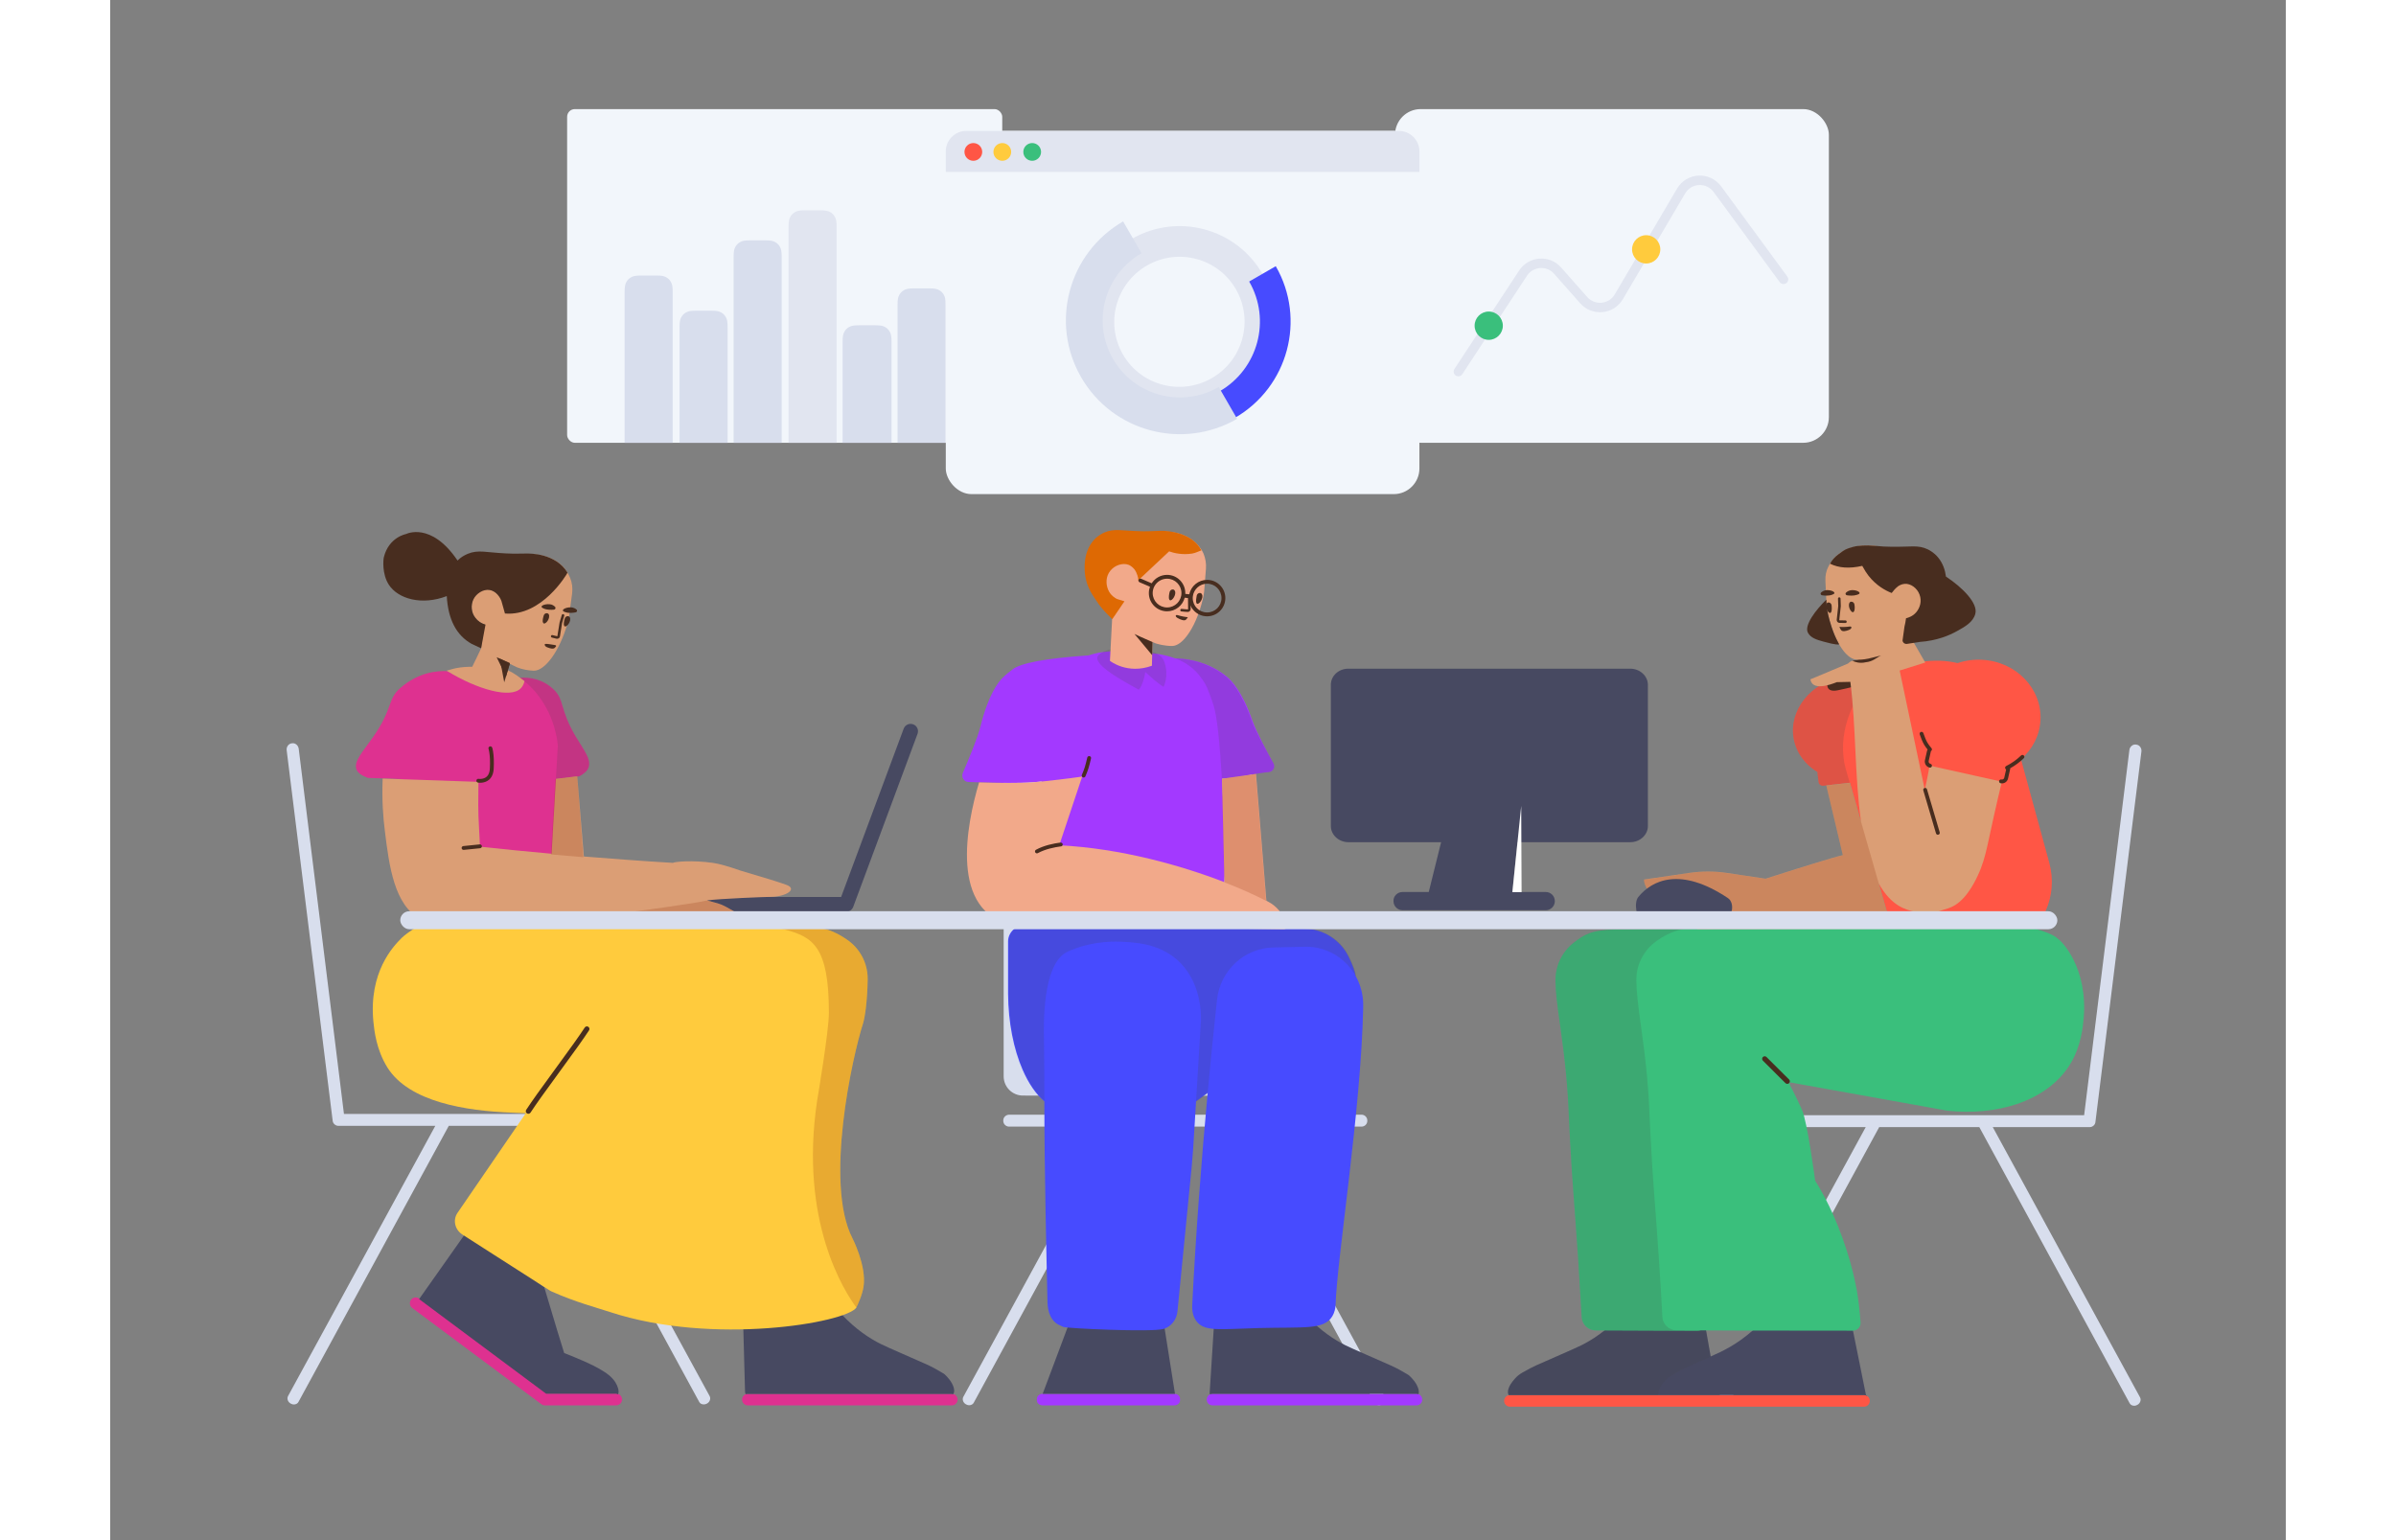 <?xml version="1.0" encoding="UTF-8"?>
<svg width="140px" height="90px" viewBox="0 0 1695 1200" version="1.1" xmlns="http://www.w3.org/2000/svg" xmlns:xlink="http://www.w3.org/1999/xlink">
    <rect x="0" y="0" width="1695" height="1200" fill="#808080" stroke="none"/>
    <!-- Generator: Sketch 56.1 (81669) - https://sketch.com -->
    <title>Data analyse</title>
    <desc>Created with Sketch.</desc>
    <g id="Data-analyse" stroke="none" stroke-width="1" fill="none" fill-rule="evenodd">
        <g id="UI-/-Charts-/-Chart-1-/-3" transform="translate(1001, 85)">
            <rect id="Rectangle" fill="#F2F6FB" fill-rule="nonzero" x="0" y="0" width="338" height="260" rx="20"></rect>
            <g id="Chart" stroke-width="1" fill-rule="evenodd" transform="translate(49.333, 55.476)">
                <path d="M3.062,151.072 L53.518,74.302 C58.307,67.013 68.804,66.262 74.562,72.795 L94.919,95.829 C104.207,106.322 121.049,104.713 128.151,92.671 L176.697,10.238 C181.556,1.98 193.162,1.412 198.884,9.124 L250.379,79.351 C251.579,80.987 253.874,81.338 255.505,80.135 C257.137,78.933 257.487,76.632 256.288,74.996 L204.78,4.752 C195.926,-7.181 177.913,-6.298 170.381,6.501 L121.837,88.931 C117.269,96.677 106.394,97.716 100.406,90.951 L80.054,67.922 C71.1,57.763 54.839,58.927 47.394,70.257 L-3.062,147.026 C-4.176,148.721 -3.708,151.001 -2.017,152.118 C-0.327,153.236 1.948,152.767 3.062,151.072 Z" id="Path" fill="#E1E5F0" fill-rule="nonzero"></path>
                <ellipse id="Oval" fill="#3ABF7C" fill-rule="nonzero" cx="23.667" cy="113.29" rx="11" ry="11.028"></ellipse>
                <ellipse id="Oval" fill="#FFCB3D" fill-rule="nonzero" cx="146.333" cy="53.805" rx="11" ry="11.028"></ellipse>
            </g>
        </g>
        <g id="UI-/-Charts-/-Chart-3-/-3" transform="translate(356, 85)">
            <g id="Chart">
                <g id="Browser" fill="#F2F6FB" fill-rule="nonzero">
                    <g id="Background">
                        <rect x="0" y="0" width="339" height="260" rx="6"></rect>
                    </g>
                </g>
                <g id="Graphic" transform="translate(44.799, 78.869)" fill-rule="nonzero">
                    <path d="M225.447,60.823 L237.252,60.823 C241.709,60.823 243.326,61.287 244.955,62.158 C246.585,63.03 247.864,64.309 248.735,65.938 C249.607,67.568 250.071,69.184 250.071,73.642 L250.071,181.131 L212.627,181.131 L212.627,73.642 C212.627,69.184 213.091,67.568 213.963,65.938 C214.834,64.309 216.113,63.03 217.743,62.158 C219.373,61.287 220.989,60.823 225.447,60.823 Z" id="Rectangle" fill="#D8DEED"></path>
                    <path d="M182.654,89.563 L195.127,89.563 C199.585,89.563 201.201,90.027 202.831,90.899 C204.461,91.77 205.74,93.049 206.611,94.679 C207.483,96.308 207.947,97.925 207.947,102.382 L207.947,181.131 L169.834,181.131 L169.834,102.382 C169.834,97.925 170.298,96.308 171.17,94.679 C172.042,93.049 173.32,91.77 174.95,90.899 C176.58,90.027 178.196,89.563 182.654,89.563 Z" id="Rectangle" fill="#D8DEED"></path>
                    <path d="M140.529,-5.17920154e-16 L152.334,5.17920154e-16 C156.792,-3.00926524e-16 158.408,0.464 160.038,1.336 C161.668,2.207 162.947,3.486 163.818,5.116 C164.69,6.745 165.154,8.362 165.154,12.819 L165.154,181.131 L127.71,181.131 L127.71,12.819 C127.71,8.362 128.174,6.745 129.046,5.116 C129.917,3.486 131.196,2.207 132.826,1.336 C134.455,0.464 136.072,3.00926524e-16 140.529,-5.17920154e-16 Z" id="Rectangle" fill="#E1E5F0"></path>
                    <path d="M97.737,23.393 L109.542,23.393 C113.999,23.393 115.616,23.857 117.245,24.729 C118.875,25.601 120.154,26.879 121.025,28.509 C121.897,30.139 122.361,31.755 122.361,36.213 L122.361,181.131 L84.917,181.131 L84.917,36.213 C84.917,31.755 85.381,30.139 86.253,28.509 C87.124,26.879 88.403,25.601 90.033,24.729 C91.663,23.857 93.279,23.393 97.737,23.393 Z" id="Rectangle" fill="#D8DEED"></path>
                    <path d="M55.612,78.201 L67.417,78.201 C71.875,78.201 73.491,78.665 75.121,79.536 C76.751,80.408 78.029,81.687 78.901,83.316 C79.773,84.946 80.237,86.562 80.237,91.02 L80.237,181.131 L42.793,181.131 L42.793,91.02 C42.793,86.562 43.257,84.946 44.129,83.316 C45,81.687 46.279,80.408 47.909,79.536 C49.538,78.665 51.155,78.201 55.612,78.201 Z" id="Rectangle" fill="#D8DEED"></path>
                    <path d="M12.819,50.797 L24.624,50.797 C29.082,50.797 30.698,51.261 32.328,52.133 C33.958,53.004 35.237,54.283 36.108,55.913 C36.98,57.542 37.444,59.159 37.444,63.616 L37.444,181.131 L0,181.131 L3.45280103e-16,63.616 C-2.00617683e-16,59.159 0.464,57.542 1.336,55.913 C2.207,54.283 3.486,53.004 5.116,52.133 C6.745,51.261 8.362,50.797 12.819,50.797 Z" id="Rectangle" fill="#D8DEED"></path>
                </g>
            </g>
        </g>
        <g id="Group" transform="translate(137, 339)">
            <g id="Interior-/-Chair-/-Chair-1" transform="translate(1115, 241)" fill="#D8DEED">
                <g id="Chair-">
                    <path d="M294.7,293.613 L294.7,293.8 C294.7,296.2 292.6,298.2 290.2,298.2 L214.698,298.2 L241.3,347 C260.3,381.8 279.2,416.5 298.1,451.3 L329.4,508.7 C330.5,510.7 329.6,513.3 327.5,514.5 L327.1,514.7 C325,515.9 322.3,515.2 321.3,513.3 L204.2,298.2 L126.2,298.2 L9.1,513.3 C8.1,515.2 5.4,515.8 3.3,514.7 L2.9,514.5 C0.8,513.3 -0.1,510.7 1,508.7 L32.3,451.3 C51.3,416.5 70.2,381.8 89.1,347 L115.702,298.2 L15.6,298.2 C13.1,298.2 11.1,296.2 11.1,293.8 L11.1,293.3 C11.1,290.9 13.2,288.9 15.6,288.9 L83.6,288.9 C127.9,288.9 172.3,288.9 216.7,288.9 L285.871,288.9 L294.3,220.7 C300.1,174.3 305.8,127.8 311.6,81.3 L321.1,4.5 C321.4,1.8 323.7,-0.2 326.2,0.1 L326.7,0.2 C329.1,0.5 330.8,3 330.5,5.5 L294.8,293.1 C294.774,293.275 294.741,293.446 294.7,293.613 Z" id="Combined-Shape" fill-rule="nonzero"></path>
                </g>
            </g>
            <g id="Active-objects-/-Devices-/-Laptop" transform="translate(390, 239) scale(-1, 1) translate(-390, -239) translate(213, 106)" fill="#474961">
                <g id="Laptop-2" transform="translate(177, 192.5) scale(-1, 1) translate(-177, -192.5) translate(74, 119)">
                    <path d="M154.452,143.509 C153.455,145.27 151.565,146.46 149.4,146.46 L5.7,146.46 C2.5,146.46 -5.68434189e-14,143.86 -5.68434189e-14,140.66 C-5.68434189e-14,137.46 2.6,134.86 5.7,134.86 L145.475,134.86 L194.2,3.76 C195.3,0.76 198.6,-0.74 201.6,0.36 C204.6,1.46 206.1,4.76 205,7.76 L154.9,142.56 C154.777,142.896 154.626,143.213 154.452,143.509 Z" id="Laptop" fill-rule="nonzero"></path>
                </g>
            </g>
            <g id="Interior-/-Chair-/-Chair-1" transform="translate(165.5, 498) scale(-1, 1) translate(-165.5, -498) translate(0, 240)" fill="#D8DEED">
                <g id="Chair-">
                    <path d="M294.7,293.613 L294.7,293.8 C294.7,296.2 292.6,298.2 290.2,298.2 L214.698,298.2 L241.3,347 C260.3,381.8 279.2,416.5 298.1,451.3 L329.4,508.7 C330.5,510.7 329.6,513.3 327.5,514.5 L327.1,514.7 C325,515.9 322.3,515.2 321.3,513.3 L204.2,298.2 L126.2,298.2 L9.1,513.3 C8.1,515.2 5.4,515.8 3.3,514.7 L2.9,514.5 C0.8,513.3 -0.1,510.7 1,508.7 L32.3,451.3 C51.3,416.5 70.2,381.8 89.1,347 L115.702,298.2 L15.6,298.2 C13.1,298.2 11.1,296.2 11.1,293.8 L11.1,293.3 C11.1,290.9 13.2,288.9 15.6,288.9 L83.6,288.9 C127.9,288.9 172.3,288.9 216.7,288.9 L285.871,288.9 L294.3,220.7 C300.1,174.3 305.8,127.8 311.6,81.3 L321.1,4.5 C321.4,1.8 323.7,-0.2 326.2,0.1 L326.7,0.2 C329.1,0.5 330.8,3 330.5,5.5 L294.8,293.1 C294.774,293.275 294.741,293.446 294.7,293.613 Z" id="Combined-Shape" fill-rule="nonzero"></path>
                </g>
            </g>
            <g id="Interior-/-Chair-/--Chair-2" transform="translate(527, 236)" fill="#D8DEED">
                <g id="Chair-" transform="translate(0, 4)">
                    <path d="M115.402,298.8 L36.3,298.8 C33.9,298.8 31.8,296.8 31.8,294.4 L31.8,293.9 C31.8,291.5 33.9,289.5 36.5,289.5 L109.8,289.5 C154.2,289.5 198.6,289.5 242.9,289.5 L310.9,289.5 C313.3,289.5 315.4,291.5 315.4,293.9 L315.4,294.4 C315.4,296.8 313.4,298.8 310.9,298.8 L214.398,298.8 L241,347.6 C259.9,382.4 278.8,417.1 297.8,451.9 L329.1,509.3 C330.2,511.3 329.3,513.9 327.2,515.1 L326.8,515.3 C324.7,516.4 322,515.8 321,513.9 L203.9,298.8 L125.9,298.8 L8.8,513.9 C7.8,515.8 5.1,516.5 3,515.3 L2.6,515.1 C0.5,513.9 -0.4,511.3 0.7,509.3 L32,451.9 C50.9,417.1 69.8,382.4 88.8,347.6 L115.402,298.8 Z M32.1,259.612 L32.1,201.469 C32.1,157.124 32.1,112.882 32.1,68.639 L32.1,15.8 C32.1,7.516 38.816,0.8 47.1,0.8 L210.3,0.8 C218.584,0.8 225.3,7.516 225.3,15.8 L225.3,259.784 C225.3,268.068 218.584,274.784 210.3,274.784 C210.295,274.784 210.289,274.784 210.284,274.784 L47.084,274.612 C38.806,274.604 32.1,267.89 32.1,259.612 Z" id="Combined-Shape" fill-rule="nonzero"></path>
                </g>
            </g>
            <g id="Characters-sitting-/-Man-sitting-/-1" transform="translate(446, 0)">
                <g id="Man-" transform="translate(80, 74)">
                    <g id="Legs" transform="translate(36.526, 307)" fill-rule="nonzero">
                        <path d="M318.174,375 L159.274,375 C156.774,375 154.774,373 154.774,370.5 C154.774,368 156.774,366 159.274,366 L318.174,366 C320.674,366 322.674,368 322.674,370.5 C322.674,373 320.674,375 318.174,375 Z M26.974,375 C24.474,375 22.474,373.269 22.474,371.192 L22.474,369.808 C22.474,367.731 24.574,366 26.974,366 L129.474,366 C131.974,366 133.974,367.731 133.974,369.808 L133.974,371.192 C133.974,373.269 131.874,375 129.474,375 L26.974,375 Z" id="Base" fill="#A339FF"></path>
                        <path d="M319.748,366.279 C319.259,366.098 318.729,366 318.174,366 L159.274,366 C158.55,366 157.868,366.168 157.264,366.467 C157.14,366.034 157.074,365.576 157.074,365.1 L160.574,309.8 C160.374,306.8 162.674,304.5 165.574,304.4 L229.274,304 C230.374,304 231.374,304.3 232.274,305 C243.674,317.2 254.574,324 262.474,328 C268.574,331.1 288.974,339.7 298.174,343.9 C302.874,346 307.374,348.5 311.774,351.2 C312.074,351.4 312.274,351.5 312.574,351.8 C314.874,353.9 318.374,357.7 319.674,362.2 C319.874,362.8 319.874,363.3 319.974,363.9 C320.074,364.4 319.974,364.9 319.974,365.4 C319.974,365.4 319.974,365.5 319.974,365.5 C319.918,365.769 319.842,366.029 319.748,366.279 Z M130.05,366.031 C129.862,366.011 129.669,366 129.474,366 L26.974,366 C26.97,366 26.966,366 26.962,366 L50.174,304.1 L121.774,313.8 L130.05,366.031 Z" id="Shoes" fill="#474961"></path>
                        <path d="M155.506,131.519 C152.048,134.029 149.033,136.212 146.459,138.07 L145.174,159.302 C144.574,170.53 143.874,180.392 143.074,189.082 C142.474,195.916 134.774,273.344 131.974,301.757 C131.374,308.201 127.074,313.669 121.174,315.426 C112.274,318.16 45.474,315.036 42.974,313.864 C39.774,312.399 38.074,311.716 36.374,310.056 C30.374,304.393 30.774,295.41 30.674,292.09 C30.074,266.997 28.274,191.523 28.274,138.7 C28.274,138.527 28.274,138.353 28.274,138.18 C21.681,132.521 15.853,124.009 11.289,113.44 C4.351,97.472 0.118,76.705 -1.13686838e-13,54.163 C-1.13686838e-13,53.885 -1.13686838e-13,40.318 -1.13686838e-13,13.462 C-1.13686838e-13,13.358 -1.13686838e-13,13.358 -1.13686838e-13,13.254 C0.118,5.844 7.173,-2.84217094e-14 15.523,-2.84217094e-14 L107.836,-2.84217094e-14 C120.654,0.417 133.354,0.835 146.172,1.252 C166.123,1.78 194.507,2.555 231.325,3.576 C245.721,3.976 258.726,12.277 265.149,25.167 C268.209,31.308 270.069,36.356 270.728,40.311 C274.687,47.304 276.876,55.475 276.674,64.176 C276.674,64.371 276.674,64.469 276.674,64.664 C275.074,144.841 256.374,259.06 255.074,297.685 C254.974,299.148 254.574,302.367 252.474,305.781 C245.974,316.218 230.774,313.877 195.274,314.755 C165.074,315.535 152.874,317.876 146.674,309.293 C143.274,304.611 143.374,299.246 143.474,296.808 C146.279,241.284 150.536,185.168 155.506,131.519 Z" fill="#474BFF"></path>
                        <path d="M155.472,131.888 C152.004,134.404 148.993,136.584 146.438,138.427 L150.274,75.04 C150.374,70.646 150.874,44.088 130.974,27.197 C116.474,14.992 98.874,14.211 87.174,13.723 C69.174,12.942 55.174,18.019 52.474,18.995 C49.074,20.265 47.374,20.948 45.674,21.827 C26.274,31.981 27.774,80.801 27.974,89.686 C28.171,100.742 28.271,117.857 28.274,137.767 C21.875,132.111 16.217,123.755 11.763,113.44 C4.825,97.472 0.592,76.705 0.474,54.163 C0.474,53.885 0.474,40.318 0.474,13.462 C0.474,13.358 0.474,13.358 0.474,13.254 C0.592,5.844 7.647,0 15.997,0 L108.31,0 C121.128,0.417 133.828,0.835 146.646,1.252 C166.597,1.78 194.981,2.555 231.799,3.576 C246.195,3.976 259.2,12.277 265.623,25.167 C268.992,31.928 270.907,37.364 271.366,41.476 C263.745,27.053 248.726,17.317 231.474,17.65 C223.074,17.845 214.774,18.04 206.374,18.235 C183.874,18.82 165.174,36.28 162.774,59.104 C160.235,82.632 157.777,106.995 155.472,131.888 Z" id="Shadow-Legs" fill="#444444" opacity="0.177"></path>
                    </g>
                    <g id="Body" transform="translate(0.872, 0.002)" fill-rule="nonzero">
                        <path d="M165.801,99.969 C173.625,100.112 185.937,101.595 198.099,108.663 C200.196,109.86 203.291,111.855 206.685,114.748 C209.58,117.242 218.066,125.522 226.153,148.865 C229.048,157.045 237.534,173.006 242.426,181.785 C244.023,184.678 242.126,188.269 238.732,188.569 C228.032,189.337 214.834,193.728 202.363,193.752 C203.39,212.413 204.114,234.671 204.389,259.497 C204.389,259.497 205.986,289.043 196.801,298.62 C195.212,300.304 165.386,298.551 133.706,299.557 C99.734,300.636 63.543,304.137 55.123,295.31 C41.505,281.035 49.29,277.168 61.787,195.85 C59.83,196.051 58.007,196.229 56.384,196.377 C43.761,197.577 17.322,196.777 4.6,196.277 C1.221,196.177 -0.966,192.378 0.425,189.178 C4.6,179.48 11.955,161.982 14.142,153.083 C20.404,127.687 28.256,118.388 30.939,115.588 C34.02,112.389 37.112,110.212 38.99,108.689 C45.283,103.586 65.128,99.904 98.526,97.643 C112.921,92.74 129.356,94.148 139.996,95.096 C147.435,95.771 156.815,96.606 165.801,99.969 Z" id="T-shirt" fill="#A339FF"></path>
                        <path d="M166.128,99.998 C173.99,100.255 185.779,101.909 197.432,108.686 C199.532,109.886 202.632,111.886 206.032,114.786 C208.932,117.286 217.432,125.586 225.532,148.986 C228.432,157.186 237.532,172.969 242.432,181.769 C244.032,184.669 242.132,188.269 238.732,188.569 C235.607,188.793 232.089,189.445 228.744,189.998 C227.418,190.217 223.76,190.642 222.13,190.986 C214.249,192.648 209.657,193.752 202.31,193.752 C202.272,193.752 202.235,193.752 202.197,193.752 C200.614,164.977 198.313,144.741 195.829,136.803 C194.129,131.403 191.664,125.204 191.664,125.204 C190.464,121.704 188.529,118.103 184.629,113.203 C179.372,106.674 172.875,102.608 166.128,99.998 Z M142.59,110.66 C140.79,121.26 137.49,124.39 137.49,124.39 C129.89,119.99 102.79,106.26 105.29,98.76 C105.49,98.26 105.89,97.26 108.49,95.66 C118.29,89.66 130.29,92.56 134.49,93.76 C134.49,93.76 153.79,91.56 157.49,102.86 C161.19,114.16 156.79,122.16 156.79,122.16 C153.59,120.227 148.857,116.394 142.59,110.66 Z" id="T-shirt-shadow" fill="#444444" opacity="0.177"></path>
                        <path d="M204.265,274.351 L202.31,193.752 L228.806,189.998 L236.903,288.829 C237.597,289.19 238.271,289.546 238.925,289.896 C244.655,292.967 249.405,298.558 253.173,306.67 C253.363,307.079 253.458,307.526 253.452,307.977 C253.428,309.634 252.065,310.958 250.409,310.934 L39.823,307.885 C-10.45,297.918 3.225,229.728 13.069,196.595 C26.884,197.027 46.401,197.374 56.728,196.398 C66.485,195.511 83.431,193.555 93.396,192.063 L75.528,245.598 C123.511,247.979 170.631,261.345 204.265,274.351 Z M148.179,87.252 L147.728,105.698 C128.599,112.753 115.028,101.898 115.028,101.898 C115.028,101.898 115.746,88.15 117.182,60.654 C116.95,60.156 116.724,59.631 116.506,59.073 C114.706,54.573 108.227,39.799 109.627,34.699 C109.884,33.622 104.54,17.594 112.365,9.51 C119.797,1.832 140.4,2.049 141.228,2.098 C144.728,2.198 148.228,2.098 152.028,1.298 C152.428,1.298 152.828,1.198 153.228,1.198 C156.628,0.898 175.728,-0.002 185.528,14.198 C186.428,15.398 187.228,16.698 187.928,18.298 C189.428,21.998 190.128,25.998 189.828,29.998 L188.428,47.798 C188.228,49.598 187.928,51.398 187.528,53.098 C184.628,65.698 179.928,75.998 174.928,82.498 C171.228,87.398 167.228,90.198 163.728,90.298 C162.728,90.398 157.328,90.298 151.028,88.398 C150.618,88.261 150.722,88.358 148.179,87.252 Z" id="Skin" fill="#F2A98A"></path>
                        <path d="M95.904,191.896 C95.573,192.656 94.69,193.004 93.93,192.673 C93.17,192.343 92.822,191.46 93.152,190.7 C95.088,186.247 95.867,183.759 97.366,177.261 C97.553,176.453 98.358,175.95 99.165,176.136 C99.972,176.323 100.476,177.128 100.29,177.935 C98.751,184.601 97.92,187.259 95.904,191.896 Z M76.587,243.505 C77.412,243.427 78.144,244.032 78.221,244.857 C78.299,245.682 77.694,246.413 76.869,246.491 C76.674,246.51 76.293,246.553 75.752,246.625 C74.842,246.747 73.826,246.907 72.731,247.111 C69.605,247.694 66.48,248.507 63.578,249.582 C61.865,250.217 60.28,250.926 58.851,251.712 C58.125,252.111 57.213,251.847 56.814,251.121 C56.414,250.395 56.679,249.483 57.405,249.084 C58.972,248.222 60.69,247.453 62.536,246.769 C65.615,245.628 68.899,244.774 72.181,244.162 C73.329,243.948 74.395,243.78 75.354,243.651 C75.692,243.606 75.992,243.569 76.253,243.54 C76.412,243.522 76.525,243.51 76.587,243.505 Z" id="Combined-Shape" fill="#482D1F"></path>
                        <path d="M236.729,288.932 C228.476,284.618 217.335,279.544 204.084,274.408 L202.128,193.752 L228.624,189.998 L236.729,288.932 Z" id="Arm-Shadow" fill="#8C2A00" opacity="0.2"></path>
                        <path d="M148.208,87.28 L147.928,97.498 L134.122,80.93 C134.318,81.027 134.52,81.126 134.728,81.227 C136.728,82.227 139.228,83.327 142.428,84.727 C145.231,85.976 147.031,86.77 148.208,87.28 Z" id="Shadow" fill="#482D1F"></path>
                        <path d="M137.117,39.721 L137.028,37.798 C137.028,37.798 136.628,34.198 134.128,30.598 C133.928,30.398 132.228,28.198 129.628,27.098 C124.928,25.298 118.728,27.398 115.328,31.698 C111.728,36.098 111.728,41.998 113.628,46.498 C115.528,50.998 119.228,53.098 120.528,53.698 L126.328,55.498 L126.353,55.487 C121.285,62.919 116.871,69.397 116.871,69.397 C116.871,69.397 108.528,61.698 104.828,55.598 C103.028,52.598 96.628,45.298 95.528,33.798 C95.228,29.998 94.028,17.098 102.628,7.598 C105.628,4.298 109.028,2.698 110.428,1.998 C118.328,-1.502 124.128,0.598 139.328,0.898 C140.528,0.898 142.528,0.998 145.128,0.898 C149.828,0.798 153.128,0.598 154.028,0.598 C161.528,0.298 177.828,2.598 185.028,13.698 C185.428,14.498 185.928,15.198 186.328,15.798 C184.228,16.498 181.928,17.798 179.128,18.298 C171.528,19.498 165.028,17.998 161.128,16.598 C153.528,23.798 145.828,30.898 138.228,38.098 C137.88,38.605 137.509,39.148 137.117,39.721 Z" id="Hair" fill="#DE6903"></path>
                        <path d="M182.654,50.926 C182.954,49.726 184.154,48.826 185.354,49.026 C186.154,49.126 186.754,49.726 187.054,51.126 C187.354,54.626 183.554,59.026 182.454,56.926 C181.754,55.526 182.354,52.626 182.654,50.926 Z M161.528,48.198 C161.828,46.998 163.028,46.098 164.228,46.298 C165.028,46.398 165.628,46.998 165.928,48.398 C166.228,51.898 162.428,56.298 161.328,54.198 C160.528,52.798 161.128,49.898 161.528,48.198 Z" id="Eyes" fill="#482D1F"></path>
                        <path d="M175.828,51.608 L175.928,61.608 C175.928,61.646 175.776,61.798 175.728,61.798 C175.181,61.798 174.622,61.762 173.749,61.678 C173.58,61.661 173.403,61.643 173.147,61.617 C172.826,61.585 172.65,61.567 172.481,61.55 C171.904,61.492 171.426,61.446 170.915,61.402 C170.364,61.354 169.88,61.761 169.832,62.311 C169.784,62.861 170.191,63.346 170.741,63.394 C171.242,63.438 171.712,63.482 172.281,63.54 C172.448,63.557 172.623,63.574 172.945,63.607 C173.203,63.633 173.383,63.651 173.557,63.668 C174.488,63.758 175.103,63.798 175.728,63.798 C176.88,63.798 177.928,62.75 177.928,61.598 L177.828,51.588 C177.822,51.036 177.37,50.592 176.818,50.598 C176.266,50.603 175.822,51.056 175.828,51.608 Z" id="Nose" fill="#482D1F"></path>
                        <path d="M168.828,69.098 C168.128,68.798 166.428,67.998 166.328,66.998 C166.328,66.798 166.228,66.498 166.428,66.398 C166.928,65.898 168.128,66.398 169.928,66.898 C173.128,67.698 175.728,67.898 175.728,67.898 C175.728,67.898 174.728,69.498 174.128,69.898 C172.928,70.998 169.828,69.598 168.828,69.098 Z" id="Mouth" fill="#482D1F"></path>
                        <path d="M173.266,52.703 C171.671,58.8 166.125,63.298 159.528,63.298 C151.686,63.298 145.328,56.94 145.328,49.098 C145.328,47.359 145.64,45.694 146.212,44.154 L138.285,40.74 C137.494,40.494 137.052,39.653 137.298,38.862 C137.544,38.071 138.385,37.629 139.176,37.875 L147.543,41.479 C150.063,37.522 154.489,34.898 159.528,34.898 C167.37,34.898 173.728,41.255 173.728,49.098 C173.728,49.311 173.723,49.523 173.714,49.733 L176.833,50.056 C178.188,43.625 183.894,38.798 190.728,38.798 C198.57,38.798 204.928,45.155 204.928,52.998 C204.928,60.84 198.57,67.198 190.728,67.198 C182.9,67.198 176.551,60.863 176.528,53.04 L173.266,52.703 Z M149.373,44.367 C148.702,45.804 148.328,47.407 148.328,49.098 C148.328,55.283 153.342,60.298 159.528,60.298 C165.714,60.298 170.728,55.283 170.728,49.098 C170.728,42.912 165.714,37.898 159.528,37.898 C155.281,37.898 151.586,40.262 149.687,43.746 C149.679,43.778 149.67,43.811 149.66,43.843 C149.599,44.042 149.499,44.218 149.373,44.367 Z M179.56,52.146 C179.539,52.427 179.528,52.711 179.528,52.998 C179.528,59.183 184.542,64.198 190.728,64.198 C196.914,64.198 201.928,59.183 201.928,52.998 C201.928,46.812 196.914,41.798 190.728,41.798 C185.033,41.798 180.331,46.048 179.621,51.549 C179.631,51.648 179.631,51.749 179.62,51.852 C179.609,51.954 179.589,52.052 179.56,52.146 Z" id="Glasses" fill="#482D1F"></path>
                    </g>
                </g>
            </g>
            <g id="Characters-sitting-/-Woman-sitting/-3" transform="translate(28, 0)">
                <g id="Woman" transform="translate(26, 75)">
                    <g id="Legs" transform="translate(12.651, 296.213)" fill-rule="nonzero">
                        <path d="M132.34,383.889 C132.241,383.826 132.144,383.759 132.049,383.687 L31.649,308.887 C29.649,307.387 29.249,304.487 30.749,302.487 C32.249,300.487 35.149,300.087 37.149,301.587 L136.475,375.587 L190.549,375.587 C193.049,375.587 195.149,377.687 195.149,380.187 C195.149,382.687 193.049,384.787 190.549,384.787 L135.049,384.787 C134.032,384.787 133.098,384.456 132.34,383.889 Z M452.049,384.787 L293.149,384.787 C290.649,384.787 288.649,382.787 288.649,380.287 C288.649,377.787 290.649,375.787 293.149,375.787 L452.049,375.787 C454.549,375.787 456.549,377.787 456.549,380.287 C456.549,382.787 454.549,384.787 452.049,384.787 Z" id="Base" fill="#DE3190"></path>
                        <path d="M453.06,376.148 C452.59,375.984 452.085,375.895 451.557,375.895 L292.657,375.895 C292.237,375.895 291.832,375.951 291.447,376.057 C291.128,375.403 290.949,374.669 290.949,373.887 L289.449,318.587 C289.249,315.587 291.549,313.287 294.449,313.187 L363.149,312.787 C364.249,312.787 365.249,313.087 366.149,313.787 C377.549,325.987 388.449,332.787 396.349,336.787 C402.449,339.887 422.849,348.487 432.049,352.687 C436.749,354.787 441.249,357.287 445.649,359.987 C445.949,360.187 446.149,360.287 446.449,360.587 C448.749,362.687 452.249,366.487 453.549,370.987 C453.749,371.587 453.749,372.087 453.849,372.687 C453.949,373.187 453.849,373.687 453.849,374.187 C453.849,374.187 453.849,374.287 453.849,374.287 C453.706,374.972 453.433,375.601 453.06,376.148 Z M192.08,376.178 C191.466,375.87 190.778,375.695 190.057,375.695 L135.983,375.695 L37.033,301.976 L74.349,249.087 L134.549,292.787 C137.849,303.987 141.249,315.187 144.649,326.487 C146.449,332.387 148.249,338.187 150.049,343.987 C155.649,346.187 160.449,348.187 163.849,349.687 C170.349,352.487 175.849,355.087 181.849,358.987 C181.849,358.987 187.049,362.187 189.949,366.787 C190.849,368.287 191.649,369.987 192.149,371.787 C192.349,372.587 192.349,373.387 192.449,374.087 C192.418,374.744 192.269,375.479 192.08,376.178 Z" id="Shoes" fill="#474961"></path>
                        <path d="M318.697,13.179 L346.008,12.821 C354.208,12.321 364.508,17.421 372.208,23.221 C373.808,24.421 375.208,25.721 376.508,27.121 C377.708,28.421 378.908,29.821 379.908,31.321 C384.308,37.621 386.608,45.121 386.508,52.821 C386.308,69.521 384.308,82.521 383.008,86.821 C374.508,113.121 352.708,211.821 374.608,254.521 C374.608,254.521 385.708,276.021 383.308,292.121 C382.384,298.591 378.829,306.161 377.716,308.414 C377.742,308.448 377.767,308.482 377.793,308.515 C369.435,320.572 265.615,338.287 185.849,312.087 C174.954,308.509 159.049,304.387 140.849,296.287 C140.049,295.987 139.249,295.587 138.549,295.087 C126.249,287.187 113.949,279.387 101.649,271.487 L70.749,251.687 C64.849,247.887 63.149,240.287 66.949,234.787 L92.049,198.187 L107.049,176.287 C111.249,170.087 115.649,163.687 120.149,157.187 C122.29,157.256 118.424,157.089 108.549,156.687 C74.124,155.287 29.249,148.687 12.249,121.387 C3.649,107.487 2.149,92.887 1.449,86.187 C-2.451,47.087 17.057,26.946 23.449,20.587 C27.711,16.348 38.44,9.546 55.638,0.182 L167.602,6.787 L275.649,10.787 C275.832,10.696 298.266,9.045 318.697,13.179 Z" id="Skirt" fill="#FFCB3D"></path>
                        <path d="M318.349,13.184 L346.008,12.821 C354.208,12.321 364.508,17.421 372.208,23.221 C373.808,24.421 375.208,25.721 376.508,27.121 C377.708,28.421 378.908,29.821 379.908,31.321 C384.308,37.621 386.608,45.121 386.508,52.821 C386.308,69.521 384.308,82.521 383.008,86.821 C374.508,113.121 352.708,211.821 374.608,254.521 C374.608,254.521 385.708,276.021 383.308,292.121 C382.37,298.692 378.717,306.397 377.666,308.515 C368.653,296.463 332.986,241.447 347.119,147.393 C347.519,144.993 356.291,93.148 356.291,78.848 C356.291,27.204 343.783,19.855 322.09,14.093 C320.857,13.766 319.609,13.463 318.349,13.184 Z" id="Shadow-Skirt" fill="#8C2A00" opacity="0.2"></path>
                        <path d="M166.081,90.384 C161.147,97.847 155.951,105.098 143.334,122.357 C130.676,139.673 125.463,146.947 120.481,154.484 C119.871,155.406 120.125,156.646 121.046,157.256 C121.967,157.865 123.208,157.612 123.817,156.69 C128.751,149.227 133.947,141.976 146.564,124.718 C159.222,107.401 164.435,100.127 169.417,92.59 C170.027,91.669 169.773,90.428 168.852,89.819 C167.931,89.21 166.69,89.463 166.081,90.384 Z" id="Shadow" fill="#482D1F"></path>
                    </g>
                    <g id="Body" fill-rule="nonzero">
                        <path d="M128.158,114.097 C135.959,113.568 145.974,115.013 154.6,123.315 C163,131.315 159,138.315 171.6,159.715 C177.9,170.315 183.9,177.315 181.7,183.915 C180.9,186.382 178.533,188.682 174.6,190.815 C165.867,191.949 160.5,192.615 158.5,192.815 C157.961,192.864 157.345,192.925 156.711,192.99 L155.1,221.2 L155,222.2 L152.2,271.9 L151.6,281.6 C151.6,282.4 151.5,283.1 151.4,283.9 C151.3,284.8 151.2,285.6 151.1,286.5 C150.8,288.8 150.3,291 149.7,293.2 C149.4,294.1 149.2,295 148.8,295.9 L46.6,295.1 L35.653,192.99 C27.55,192.712 18.932,192.415 9.8,192.1 C4.933,190.3 2,188.2 1,185.8 C-1.7,179.3 5.9,171.7 13.8,160.3 C29.7,137.5 24.8,130.8 35.2,121.9 C48.983,110.099 63.041,108.339 72.565,108.983 C72.776,108.921 72.988,108.86 73.2,108.8 C78.2,107.4 83.6,106.8 89.1,107.1 L111.1,108.5 C117.166,108.824 122.905,110.848 128.158,114.097 Z" id="T-shirt" fill="#DE3190"></path>
                        <path d="M127.795,114.123 C135.647,113.525 145.839,114.884 154.6,123.315 C163,131.315 159,138.315 171.6,159.715 C177.9,170.315 183.9,177.315 181.7,183.915 C180.9,186.382 178.533,188.682 174.6,190.815 C165.867,191.949 160.5,192.615 158.5,192.815 C157.835,192.876 157.052,192.955 156.262,193.035 L157.756,166.875 C156.056,147.975 145.956,127.675 131.356,116.575 C130.196,115.696 129.009,114.877 127.795,114.123 Z" id="Shadow-T-shirt" fill="#444444" opacity="0.177"></path>
                        <path d="M152.921,251.193 L154.556,222.175 L154.656,221.175 L156.272,192.867 L172.874,190.833 L178.04,253.344 C189.059,254.245 200.147,255.097 211.3,255.9 C223.4,256.8 235.5,257.6 247.4,258.3 C249.043,257.342 262.747,256.08 278.537,258.3 C283.39,258.982 290.511,260.975 299.9,264.278 C317.7,269.489 329.645,273.19 335.732,275.379 C344.864,278.663 335.732,284.8 323,284.8 C320.44,284.8 283.947,286.143 273.342,287.634 C273.522,287.609 273.71,287.584 273.904,287.559 L280.154,289.257 C283.372,290.045 286.445,291.239 289.455,292.935 C292.14,294.442 294.824,295.949 297.509,297.457 C298.243,297.931 298.909,298.708 299.262,299.697 C300.403,302.659 300.062,308.011 297.509,308 L142.467,303.236 C145.068,303.043 147.665,302.842 150.262,302.633 C126.435,304.386 102.558,305.47 75.5,305.3 C59.7,305.2 55.7,304.7 50.9,302.2 C30.3,291.5 26.3,260.5 23,233.4 C21.64,222.896 20.622,209.081 21.285,192.644 C53.077,193.739 77.957,194.584 95.925,195.179 C95.919,195.989 95.911,196.763 95.9,197.5 C95.8,207.9 95.5,217.5 96.4,231.7 C96.8,237.6 96.9,242.5 97.1,245.7 C115.491,247.678 134.102,249.508 152.921,251.193 Z M120.006,103.038 L118.645,108.312 C123.325,110.07 127.385,113.353 131.8,116.7 C131.2,119.3 130.1,121.1 128.8,122.4 C120.9,130.3 95.633,123.6 71.133,108.6 C73.151,108.035 78.595,105.816 88.3,105.55 C89.082,105.529 89.998,105.528 91.048,105.548 C93.384,100.717 95.628,96.35 98.079,90.947 C98.041,90.926 98.015,90.91 98,90.9 L100.5,72.7 C100.4,71.6 100.7,72.5 99.7,72.1 C97.2,71.2 95,69.5 93.3,67.3 C90.4,63.3 89.8,57.7 91.8,52.7 C94.1,48 99.6,44.6 104.4,45.4 C106.2,45.7 107.8,46.5 109.3,47.7 L109.4,47.8 C109.9,48.3 110.6,48.5 111.2,48.6 C112.9,48.7 114.4,47.6 114.6,45.9 L117.4,19.9 C117.5,18.2 116.499,17.467 118.199,17.567 C120.666,17.767 124.744,17.767 130.434,17.567 C130.934,17.567 134.792,17.567 135.192,17.567 C137.581,17.967 155.9,17 165.2,32 C166,33.5 166.8,34.9 167.4,36.4 C168.9,40.1 169.4,44.2 168.9,48.3 L166.5,66.4 C166.2,68.2 165.8,70 165.3,71.8 C158.9,93.9 147.6,108.7 139,108.6 C134.6,108.4 130.2,107.6 126.1,106 C125.562,105.731 125.908,105.944 120.006,103.038 Z" id="Skin" fill="#DB9E75"></path>
                        <path d="M152.434,251.72 L154.089,222.342 L154.189,221.342 L155.808,192.987 L172.874,190.833 L177.658,253.88 C169.209,253.189 160.801,252.469 152.434,251.72 Z M273.871,287.672 L279.545,289.203 C282.763,289.991 285.943,291.032 288.954,292.728 C291.638,294.235 294.824,295.949 297.509,297.457 C298.243,297.931 298.909,298.708 299.262,299.697 C300.403,302.659 300.062,308.011 297.509,308 L142.082,303.396 C162.941,301.851 183.506,299.749 205.856,297.623 C212.756,297.023 269.522,289.123 272.722,287.823 C273.075,287.772 273.459,287.721 273.871,287.672 Z" id="Combined-Shape" fill="#8C2A00" opacity="0.2"></path>
                        <path d="M84.452,248.192 C83.627,248.276 82.891,247.676 82.808,246.852 C82.724,246.027 83.324,245.291 84.148,245.208 L96.948,243.908 C97.773,243.824 98.509,244.424 98.592,245.248 C98.676,246.073 98.076,246.809 97.252,246.892 L84.452,248.192 Z M95.546,195.778 C94.73,195.638 94.181,194.863 94.322,194.046 C94.462,193.23 95.237,192.681 96.054,192.822 C96.087,192.827 96.179,192.84 96.322,192.854 C97.615,192.979 99.113,192.849 100.493,192.281 C103.005,191.247 104.578,188.974 104.802,184.819 C105.092,179.461 104.872,175.2 104.334,171.962 C104.207,171.196 104.072,170.556 103.939,170.038 C103.864,169.745 103.81,169.567 103.786,169.501 C103.509,168.72 103.918,167.863 104.699,167.586 C105.48,167.309 106.337,167.718 106.614,168.499 C106.797,169.016 107.049,169.997 107.294,171.47 C107.868,174.928 108.099,179.409 107.798,184.981 C107.512,190.277 105.23,193.575 101.635,195.055 C99.734,195.838 97.771,196.008 96.033,195.84 C95.814,195.819 95.649,195.796 95.546,195.778 Z" id="Shadow" fill="#482D1F"></path>
                        <polygon id="Shadow" fill="#482D1F" points="120.4 102.6 110.1 98.1 117.4 113"></polygon>
                        <path d="M116.56,64.021 L113.8,54.2 C112.9,51.8 111.4,49.7 109.5,48 C108,46.8 106.4,46 104.6,45.7 C99.8,44.9 94.3,48.3 92,53 C89.8,57.7 90.3,63.3 93.5,67.3 C95.463,69.95 98.198,71.83 101.419,72.655 C100.027,80.404 98,91.1 98,91.1 C98,91.1 95.543,89.959 90.628,87.678 C78.727,81.025 72.261,68.613 71.229,50.442 C51.858,57.906 33.345,52.696 26.1,41.6 C20.6,33.1 21.81,21.774 22.2,20.2 C26.1,4.464 39.5,2.1 39.5,2.1 C39.5,2.1 58.8,-7.8 79.4,22.4 C79.478,22.515 79.556,22.63 79.634,22.747 C81.877,20.429 84.648,18.738 87.6,17.5 C95.9,14.1 101.8,16.5 117.6,17.2 C120.8,17.4 125.6,17.5 131.6,17.3 C132.1,17.3 132.5,17.3 132.9,17.3 C136.5,17.2 155.966,17.099 165.266,32.099 C165.166,32.399 165.025,32.678 164.8,33.1 C164.8,33.1 145.49,66.446 116.56,64.021 Z M154.8,61 C152.8,61.2 149.5,61.3 146.9,60.2 C142.4,58.5 147.2,56.4 151.4,56.8 C153.4,56.9 154.8,58 155.7,58.9 C156.3,59.7 155.8,60.9 154.8,61 Z M171.7,63.1 C169.6,63.5 166.5,63.9 163.7,63 C159,61.7 163.5,59.1 167.8,59.2 C170,59.3 171.4,60.1 172.4,61 C173.1,61.7 172.7,62.9 171.7,63.1 Z" id="Hair" fill="#482D1F"></path>
                        <path d="M162.7,73.5 C162,72.2 162.7,69.5 163.2,67.8 C163.5,66.6 164.8,65.9 165.9,66.1 C166.6,66.3 167.4,66.8 167.4,68.2 C167.6,71.6 163.6,75.7 162.7,73.5 Z M146.3,71.2 C145.5,69.9 146.3,67.2 146.8,65.5 C147.1,64.3 148.4,63.6 149.5,63.8 C150.2,64 151,64.5 151,65.9 C151.2,69.3 147.3,73.4 146.3,71.2 Z" id="Eyes" fill="#482D1F"></path>
                        <path d="M162.758,65.786 C162.916,65.257 162.615,64.7 162.086,64.542 C161.557,64.384 161,64.685 160.842,65.214 L159.142,70.914 L159.113,71.042 L157.413,81.642 C157.406,81.68 157.32,81.736 157.141,81.71 C156.103,81.462 154.897,81.163 153.613,80.832 C153.078,80.694 152.533,81.015 152.395,81.55 C152.257,82.085 152.578,82.63 153.113,82.768 C154.411,83.103 155.63,83.405 156.771,83.673 C158.067,83.863 159.192,83.132 159.386,81.964 L161.077,71.423 L162.758,65.786 Z" id="Nose" fill="#482D1F"></path>
                        <polygon id="Shadow" fill="#482D1F" points="120.4 103.1 112.6 99.2 116 117.6"></polygon>
                        <path d="M150.2,90.6 C149.5,90.4 147.8,89.8 147.6,88.6 C147.6,88.4 147.5,88.1 147.6,87.9 C147.9,87.4 151.1,87.9 151.1,87.9 C155.1,88.6 156.2,88.5 156.4,89.1 C156.5,89.4 156.4,89.8 155.5,90.6 C154.4,92.1 151.2,91 150.2,90.6 Z" id="Mouth" fill="#482D1F"></path>
                    </g>
                </g>
            </g>
            <path d="" id="Path-2" stroke="#979797"></path>
            <g id="Characters-sitting-/-Woman-sitting/-2" transform="translate(913, 1)">
                <g id="Woman" transform="translate(36, 84.949)">
                    <g id="Legs" transform="translate(0, 297.551)" fill-rule="nonzero">
                        <path d="M142.45,364.5 L280.4,364.5 C282.9,364.5 284.9,366.5 284.9,369 C284.9,371.5 282.9,373.5 280.4,373.5 L121.5,373.5 L4.5,373.5 C2,373.5 0,371.5 0,369 C0,366.5 2,364.5 4.5,364.5 L142.45,364.5 Z" id="Base" fill="#FF5645"></path>
                        <path d="M5.5,364.5 L4.5,364.5 C4.211,364.5 3.928,364.527 3.654,364.578 C3.372,364.1 3.163,363.57 3.044,363 C3.044,363 3.044,362.9 3.044,362.9 C3.044,362.4 2.944,361.9 3.044,361.4 C3.144,360.8 3.144,360.3 3.344,359.7 C4.015,357.38 5.741,354.662 8.524,351.545 C10.103,349.776 11.959,348.273 14.018,347.096 C18.61,344.472 22.219,342.573 24.844,341.4 C34.044,337.2 54.444,328.6 60.544,325.5 C68.444,321.5 79.344,314.7 90.744,302.5 C91.644,301.8 92.644,301.5 93.744,301.5 L151.1,301.9 C154,301.9 156.3,304.3 156.1,307.3 L160.922,334.385 C165.997,332.19 170.565,330.075 176.2,326.8 C180.9,324.1 187.5,319.7 194.9,313.1 C199,309.5 203.2,305.9 207.3,302.3 L269.2,301.5 L281.935,364.596 C282.154,364.641 282.366,364.702 282.572,364.778 L282.634,365.086 C281.997,364.724 281.262,364.513 280.476,364.501 C280.451,364.5 280.425,364.5 280.4,364.5 L142.45,364.5 L119.511,364.5 L5.5,364.5 Z" id="Shoes" fill="#474961"></path>
                        <path d="M142.75,364.5 L142.45,364.5 L4.5,364.5 C4.211,364.5 3.928,364.527 3.654,364.578 C3.372,364.1 3.163,363.57 3.044,363 C3.044,363 3.044,362.9 3.044,362.9 C3.044,362.4 2.944,361.9 3.044,361.4 C3.144,360.8 3.144,360.3 3.344,359.7 C4.015,357.38 5.741,354.662 8.524,351.545 C10.103,349.776 11.959,348.273 14.018,347.096 C18.61,344.472 22.219,342.573 24.844,341.4 C34.044,337.2 54.444,328.6 60.544,325.5 C68.444,321.5 79.344,314.7 90.744,302.5 C91.644,301.8 92.644,301.5 93.744,301.5 L151.1,301.9 C154,301.9 156.3,304.3 156.1,307.3 L160.964,334.626 C155.645,336.917 149.714,339.343 141.4,343.3 C136.6,345.6 132,348.2 127.5,351.1 C125.3,353.1 121.5,357.2 120.3,362 C120.1,362.8 120.1,363.6 120,364.3 C120,364.368 120.037,364.435 120.111,364.5 L143.05,364.5 L142.75,364.5 Z M282.634,365.086 C281.997,364.724 281.262,364.513 280.476,364.501 L281,364.5 C281.554,364.5 282.083,364.598 282.572,364.778 L282.634,365.086 Z" id="Shadow-Shoes" fill="#444444" opacity="0.177"></path>
                        <path d="M138.611,1.666 C140.333,1.392 141.963,1.304 143.5,1.4 L326.4,0.7 L410.2,0.5 C413.6,0.7 427.943,5.089 431.243,8.845 C434.443,10.545 454.9,31.7 451.5,71 C450.9,77.6 449.6,92.3 441.2,106.3 C432.4,120.9 417.6,131.6 399.5,137.7 C383.5,143.1 364.8,145 345.4,142.9 C304.4,135.5 263.5,128.2 222.5,120.8 L222.5,122.3 L222.7,123 C222.7,123 227.7,132.4 232,142.1 C236.3,151.7 242.3,197.1 242.3,197.4 C252.1,213 262,234.1 269.6,260.7 C272.6,271.4 274.2,279.8 274.8,283 C276.008,289.863 276.967,298.15 277.678,307.862 C277.688,308.008 277.694,308.154 277.694,308.3 C277.694,311.614 275.007,314.3 271.694,314.3 C270.722,314.3 269.957,314.3 269.4,314.3 L180.5,314.2 L153.158,314.064 C152.246,314.306 151.288,314.435 150.303,314.435 L77.303,314.135 L71.403,314.135 C65.603,314.135 60.703,309.535 60.403,303.735 C59.703,292.035 58.803,276.635 57.703,258.835 C54.703,213.935 53.103,199.635 51.303,165.035 C51.003,159.235 50.703,154.035 50.503,149.135 C49.703,125.835 47.603,104.035 43.503,75.535 C41.203,59.735 40.103,49.935 40.003,41.635 C39.903,33.935 42.203,26.335 46.603,20.035 C48.803,16.935 51.303,14.235 54.303,11.935 C62.003,6.035 67.518,2.021 86.837,1.735 C102.123,1.508 119.806,1.577 138.611,1.666 Z" fill="#3ABF7C"></path>
                        <path d="M139.148,1.586 C138.9,1.62 138.651,1.658 138.4,1.7 C131.4,2.9 123.5,7 117.4,11.7 C114.4,14 111.8,16.7 109.7,19.8 C105.3,26 103,33.4 103,41 L103,41.5 C103.1,49.8 104.2,59.6 106.4,75.4 C110.5,103.9 112.6,125.6 113.4,149 C113.6,153.8 113.9,159.1 114.2,164.9 C115.9,199.4 117.6,213.7 120.6,258.7 C121.8,276.5 122.7,291.8 123.3,303.6 C123.6,309.4 128.5,314 134.3,314 L140.2,314 L152.834,314.063 C152.02,314.252 151.172,314.352 150.303,314.352 L77.303,314.052 L71.403,314.052 C65.603,314.052 60.703,309.452 60.403,303.652 C59.703,291.952 58.803,276.552 57.703,258.752 C54.703,213.852 53.103,199.552 51.303,164.952 C51.003,159.152 50.703,153.952 50.503,149.052 C49.703,125.752 47.603,103.952 43.503,75.452 C41.203,59.652 40.103,49.852 40.003,41.552 C39.903,33.852 42.203,26.252 46.603,19.952 C48.803,16.852 51.303,14.152 54.303,11.852 C62.003,5.952 67.518,1.938 86.837,1.652 C102.268,1.424 120.143,1.497 139.148,1.586 Z" id="Shadow-Leg" fill="#444444" opacity="0.177"></path>
                        <path d="M222.002,118.574 C220.763,117.355 219.469,116.078 218.119,114.741 C217.753,114.379 217.753,114.379 217.387,114.017 C213.577,110.241 210.459,107.131 204.414,101.086 C203.633,100.305 202.367,100.305 201.586,101.086 C200.805,101.867 200.805,103.133 201.586,103.914 C207.635,109.963 210.756,113.077 214.572,116.858 C214.938,117.221 214.938,117.221 215.305,117.584 C216.658,118.924 217.954,120.203 219.198,121.426 C219.985,122.2 221.251,122.19 222.026,121.402 C222.8,120.615 222.79,119.349 222.002,118.574 Z" id="Shadow" fill="#482D1F"></path>
                    </g>
                    <g id="Body" transform="translate(101.787, 0)" fill-rule="nonzero">
                        <path d="M251.492,91.71 C257.381,89.711 263.797,88.771 270.462,89.124 C296.962,90.424 317.362,111.524 316.062,136.224 C315.424,148.3 309.677,159.002 300.868,166.604 L323.013,247.551 C326.413,260.351 325.213,273.351 320.213,284.551 C319.513,286.151 318.713,287.751 317.913,289.251 C317.013,290.851 316.013,292.451 315.013,293.951 C313.913,295.551 312.713,297.151 311.413,298.651 L202.513,298.651 C201.613,297.151 200.713,295.651 199.913,293.951 C199.113,292.451 198.413,290.851 197.813,289.251 C197.213,287.751 196.713,286.151 196.213,284.551 C196.113,284.251 196.013,283.951 195.913,283.651 L167.603,184.969 L146.943,187.244 C145.143,187.444 143.443,186.244 143.243,184.544 L142.343,177.544 C142.306,177.231 142.32,176.924 142.379,176.631 C138.983,174.568 135.873,172.093 133.243,169.244 C129.443,165.144 126.543,160.344 124.843,154.844 C118.043,133.044 133.143,109.744 158.543,102.944 C168.766,100.207 179.119,100.532 188.285,103.319 C192.171,100.618 196.429,98.541 201.013,97.251 L222.913,90.751 C232.997,89.256 242.696,89.603 251.492,91.71 Z" id="T-shirt" fill="#FF5645"></path>
                        <path d="M167.452,184.985 L146.943,187.244 C145.143,187.444 143.443,186.244 143.243,184.544 L142.343,177.544 C142.306,177.231 142.32,176.924 142.379,176.631 C138.983,174.568 135.873,172.093 133.243,169.244 C129.443,165.144 126.543,160.344 124.843,154.844 C118.043,133.044 133.143,109.744 158.543,102.944 C168.823,100.192 179.234,100.535 188.437,103.365 C167.747,117.545 157.483,149.333 164.32,174.067 L167.452,184.985 Z" id="Shadow-T-shirt" fill="#444444" opacity="0.177"></path>
                        <path d="M150.113,107.351 C150.113,107.351 148.213,114.951 158.313,112.851 C168.413,110.751 171.313,109.751 171.313,109.751 L168.713,102.851 L150.113,107.351 Z" id="Finger" fill="#482D1F"></path>
                        <path d="M184.934,87.498 C184.605,87.586 184.278,87.669 183.954,87.747 L184.98,87.6 L184.934,87.498 Z M211.699,71.365 L214.213,70.351 L226.313,91.251 L206.365,97.499 L225.913,190.351 C225.913,190.351 227.575,183.65 229.702,171.566 C229.803,171.599 229.907,171.628 230.013,171.651 L285.313,183.951 C285.546,184.003 285.779,184.03 286.009,184.033 C284.074,191.756 282.012,201.044 279.813,210.651 C274.113,235.451 273.213,246.951 264.113,263.351 C253.713,282.051 244.113,282.551 240.313,283.951 C231.813,287.251 223.313,286.751 218.013,285.451 C211.654,283.912 200.006,281.431 190.12,263.46 L195.913,283.651 C196.013,283.951 196.113,284.251 196.213,284.551 C196.713,286.151 197.213,287.751 197.813,289.251 C198.413,290.851 199.113,292.451 199.913,293.951 C200.713,295.651 201.613,297.151 202.513,298.651 L215.323,298.651 L49.352,298.861 C48.887,298.862 48.459,298.704 48.119,298.438 C20.593,281.805 6.959,269.107 7.219,260.346 C15.545,259.079 27.428,257.34 42.869,255.128 C52.463,253.754 62.205,253.782 71.791,255.211 L101.932,259.704 C124.483,252.477 154.576,242.984 162.089,241.348 L149.186,186.997 L167.603,184.969 L176.261,215.151 C171.203,179.413 172.51,142.174 167.939,106.321 L157.413,106.551 C151.213,109.051 138.213,113.251 136.813,104.351 C136.813,104.351 154.013,97.251 166.113,92.051 L167.013,91.251 C167.813,90.551 168.513,90.151 169.513,89.851 C169.713,89.751 169.913,89.751 170.113,89.751 L174.913,89.051 L175.585,88.955 C173.991,89.032 172.88,88.992 172.479,88.951 C164.126,88.351 154.38,73.051 150.005,50.951 C149.607,49.151 149.507,47.351 149.309,45.551 L148.513,27.651 C148.314,23.651 149.11,19.651 150.999,16.151 C151.795,14.651 152.59,13.251 153.485,12.151 C163.728,-1.649 182.623,-0.149 186.004,0.251 C186.402,0.251 186.799,0.351 187.197,0.351 C190.976,1.251 194.357,1.551 197.937,1.451 C199.528,1.451 200.821,2.751 200.921,4.351 L201.418,29.951 C201.517,32.351 213.65,27.751 213.65,27.651 C219.472,23.251 226.777,46.951 223.793,50.451 C221.605,52.851 215.44,56.251 213.65,56.851 C212.556,57.251 211.76,58.151 211.561,59.151 C212.243,64.216 212.289,68.287 211.699,71.365 Z" id="Skin" fill="#DB9E75"></path>
                        <path d="M149.184,187.08 L167.6,185.051 L195.911,283.734 C196.011,284.034 196.111,284.334 196.211,284.634 C196.711,286.234 197.211,287.834 197.811,289.334 C198.411,290.934 199.111,292.534 199.911,294.034 C200.711,295.734 201.611,297.234 202.511,298.734 L215.32,298.734 L49.35,298.944 C48.885,298.944 48.457,298.786 48.117,298.521 C20.59,281.887 6.957,269.19 7.217,260.429 C15.543,259.162 27.426,257.423 42.866,255.211 C52.46,253.837 62.203,253.865 71.789,255.294 L101.93,259.787 C124.481,252.559 154.573,243.066 162.087,241.43 L149.184,187.08 Z" id="Shadow-Arm" fill="#8C2A00" opacity="0.2"></path>
                        <path d="M2.663,274.635 C13.163,261.241 35.063,250.16 72.463,274.148 C78.163,277.679 76.463,289.613 70.263,289.856 L6.363,292.048 C1.563,292.292 -0.837,279.141 2.663,274.635 Z" id="Mouse" fill="#474961" transform="translate(38.472, 276.051) rotate(1) translate(-38.472, -276.051) "></path>
                        <path d="M242.42,24.284 C255.246,32.706 267.492,45.08 265.313,53.251 C263.613,59.851 257.213,63.351 250.713,66.951 C245.463,69.83 235.769,74.286 221.811,75.221 C221.812,75.231 221.812,75.241 221.813,75.251 C218.513,75.751 215.313,76.251 212.013,76.751 C210.313,76.951 208.713,75.751 208.613,74.051 C209.113,70.451 209.613,66.851 210.113,63.251 C210.562,61.455 211.036,59.187 211.324,56.755 C212.92,56.37 216.481,55.339 219.213,52.151 C222.213,48.651 223.813,43.351 221.813,38.251 C220.013,33.351 215.013,29.551 210.213,29.951 C207.513,30.151 205.413,31.651 205.113,31.851 C202.944,33.495 201.138,35.743 200.155,37.09 C195.448,35.264 188.145,31.364 182.113,23.651 C180.713,21.918 179.08,19.351 177.213,15.951 C167.253,18.211 158.886,17.644 152.113,14.251 C153.592,11.435 155.898,8.888 159.03,6.61 C163.729,3.193 164.247,2.78 170.176,1.115 C173.887,0.073 180.905,-0.259 185.928,0.251 L186.113,0.251 C191.813,0.851 196.513,1.051 199.613,1.051 C214.813,1.351 220.713,-0.649 228.413,3.151 C229.813,3.851 233.113,5.651 236.013,9.051 C240.123,13.855 241.806,19.418 242.42,24.284 Z M151.837,58.671 C155.622,72.178 159.647,77.151 159.134,77.151 C158.622,77.151 157.29,77.851 146.99,74.951 C141.89,73.551 137.09,72.151 134.89,68.051 C131.79,62.251 141.028,50.269 149.228,42.269 C149.228,48.19 150.208,52.656 151.837,58.671 Z M145.813,38.851 C144.813,38.651 144.413,37.451 145.113,36.751 C146.013,35.951 147.513,34.951 149.513,34.851 C153.613,34.651 158.113,37.051 153.713,38.451 C150.913,39.451 147.713,39.151 145.813,38.851 Z M165.213,38.851 C164.213,38.651 163.813,37.451 164.613,36.751 C165.513,35.951 167.013,34.951 169.113,34.851 C173.213,34.651 177.713,37.151 173.313,38.451 C170.313,39.451 167.213,39.151 165.213,38.851 Z" id="Hair" fill="#482D1F"></path>
                        <path d="M153.313,46.551 C153.513,48.251 153.713,51.051 152.813,52.251 C151.513,54.051 148.413,49.451 149.113,46.251 C149.413,44.851 150.113,44.451 150.913,44.451 C152.113,44.451 153.113,45.351 153.313,46.551 Z M171.113,45.951 C171.413,47.651 171.613,50.451 170.613,51.651 C169.313,53.451 166.213,48.851 166.913,45.651 C167.213,44.251 167.913,43.851 168.713,43.851 C169.913,43.851 170.913,44.751 171.113,45.951 Z" id="Eyes" fill="#482D1F"></path>
                        <path d="M224.775,190.877 C224.54,190.082 224.994,189.248 225.788,189.013 C226.583,188.778 227.417,189.232 227.652,190.026 L237.552,223.526 C237.786,224.321 237.333,225.155 236.538,225.39 C235.744,225.625 234.909,225.171 234.675,224.377 L224.775,190.877 Z M292.498,173.638 C292.524,173.815 292.518,173.999 292.476,174.183 L290.777,181.677 C290.198,184.283 287.599,185.896 284.988,185.316 C284.179,185.136 283.669,184.335 283.849,183.526 C284.029,182.717 284.83,182.207 285.639,182.387 C286.647,182.611 287.633,182 287.85,181.02 L289.311,174.577 C289.044,174.436 288.817,174.213 288.672,173.922 C288.301,173.181 288.601,172.28 289.342,171.91 C293.613,169.775 297.585,166.962 300.968,163.676 C301.562,163.098 302.512,163.112 303.089,163.706 C303.666,164.3 303.653,165.25 303.058,165.827 C299.938,168.859 296.353,171.507 292.498,173.638 Z M230.708,160.281 C230.702,160.348 230.691,160.416 230.676,160.483 L228.977,167.977 C228.753,168.986 229.365,169.971 230.339,170.187 C231.147,170.367 231.657,171.168 231.477,171.977 C231.298,172.786 230.496,173.295 229.688,173.116 C227.082,172.537 225.469,169.938 226.05,167.32 L227.75,159.82 C227.816,159.529 227.962,159.278 228.16,159.083 C226.982,157.658 226.093,156.406 225.352,155.137 C224.687,153.997 224.131,152.828 223.541,151.367 C223.139,150.372 222.891,149.704 222.004,147.264 C221.72,146.486 222.122,145.625 222.901,145.342 C223.679,145.059 224.54,145.46 224.823,146.239 C225.696,148.64 225.939,149.295 226.322,150.244 C226.862,151.58 227.358,152.621 227.943,153.625 C228.727,154.968 229.715,156.311 231.148,157.971 C231.69,158.598 231.621,159.545 230.994,160.087 C230.904,160.164 230.808,160.229 230.708,160.281 Z M191.899,85.766 C188.199,87.466 185.686,90.474 179.913,91.051 C175.313,92.151 171.413,90.851 169.413,89.851 C169.613,89.751 169.813,89.751 170.013,89.751 L174.813,89.051 C177.113,89.051 180.809,88.651 185.109,87.451 L191.899,85.766 Z" id="Shadow" fill="#482D1F"></path>
                        <path d="M166.013,66.151 C166.713,65.951 168.413,65.351 168.713,64.251 C168.713,64.051 168.813,63.751 168.713,63.551 C168.313,62.951 167.013,63.251 165.213,63.451 C162.013,63.751 159.413,63.451 159.413,63.451 C159.413,63.451 160.213,65.451 160.713,65.951 C161.813,67.551 165.013,66.551 166.013,66.151 Z" id="Mouth" fill="#482D1F"></path>
                        <path d="M158.514,47.385 L158.519,47.24 L158.511,47.312 L158.514,47.385 Z M157.319,57.94 L157.313,58.051 C157.313,59.143 158.06,60.156 159.149,60.338 C159.349,60.357 159.46,60.365 159.572,60.372 C160.63,60.441 161.389,60.451 164.113,60.451 C164.665,60.451 165.113,60.004 165.113,59.451 C165.113,58.899 164.665,58.451 164.113,58.451 C161.437,58.451 160.699,58.441 159.702,58.377 C159.598,58.37 159.494,58.362 159.39,58.354 C159.412,58.354 159.329,58.238 159.315,58.091 L160.507,47.463 L160.513,47.318 L160.313,41.418 C160.294,40.866 159.831,40.433 159.279,40.452 C158.727,40.471 158.295,40.933 158.314,41.485 L158.511,47.312 L157.319,57.94 Z" id="Nose" fill="#482D1F"></path>
                    </g>
                </g>
            </g>
            <g id="Interior-/-Table-/-Table-1" transform="translate(89, 371)" fill="#D8DEED">
                <g id="Table">
                    <rect id="Rectangle" fill-rule="nonzero" x="0" y="0" width="1291" height="14" rx="7"></rect>
                </g>
            </g>
            <g id="Active-objects-/-Devices-/-Imac" transform="translate(761, 105)">
                <g id="IMac" transform="translate(52, 77)">
                    <path d="M77.274,174.002 L86.891,135.2 L14.701,135.2 C7.201,135.2 1,129.5 1,122.6 L1,12.7 C0.901,5.7 7.001,0 14.601,0 L234.301,0 C241.801,0 248.001,5.7 248.001,12.6 L248.001,122.6 C248.001,129.5 241.801,135.2 234.301,135.2 L146.326,135.2 L142.356,174.002 L168.402,174.002 C172.402,174.002 175.502,177.202 175.502,181.102 C175.502,185.102 172.302,188.202 168.402,188.202 L56.902,188.202 C52.902,188.202 49.802,185.002 49.802,181.102 C49.602,177.202 52.902,174.002 56.902,174.002 L77.274,174.002 Z" fill="#474961" fill-rule="nonzero"></path>
                    <path d="M149.306,106.919 L149.602,174.102 L142.433,174.102 L149.306,106.919 Z" id="Shadow" fill="#FFFFFF"></path>
                </g>
            </g>
        </g>
        <g id="UI-/-Charts-/-Chart-5-/-1" transform="translate(651, 102)">
            <g id="Chart" stroke-width="1" fill-rule="evenodd">
                <rect id="Background" fill="#F2F6FB" fill-rule="nonzero" x="0" y="0" width="369" height="283" rx="20"></rect>
                <g id="Graphic" transform="translate(180.993, 148.132) rotate(-30) translate(-180.993, -148.132) translate(93.656, 59.013)" fill-rule="nonzero">
                    <path d="M87.917,164.657 C129.186,164.657 162.641,131.303 162.641,90.158 C162.641,49.013 129.186,15.658 87.917,15.658 C46.647,15.658 13.192,49.013 13.192,90.158 C13.192,131.303 46.647,164.657 87.917,164.657 Z M87.917,140.78 C59.839,140.78 37.097,118.106 37.097,90.158 C37.097,62.21 59.839,39.536 87.917,39.536 C115.994,39.536 138.737,62.21 138.737,90.158 C138.737,118.106 115.994,140.78 87.917,140.78 Z" id="Oval-8" fill="#E1E5F0"></path>
                    <path d="M87.917,3.72 C40.051,3.72 1.24,42.414 1.24,90.158 C1.24,137.901 40.051,176.596 87.917,176.596 C135.782,176.596 174.593,137.901 174.593,90.158 L150.689,90.158 C150.689,124.704 122.59,152.719 87.917,152.719 C53.243,152.719 25.144,124.704 25.144,90.158 C25.144,55.611 53.243,27.597 87.917,27.597 L87.917,3.72 Z" id="Oval-8" fill="#474BFF"></path>
                    <path d="M89.066,0.491 C39.892,0.491 0.018,40.245 0.018,89.298 C0.018,138.351 39.892,178.105 89.066,178.105 L89.066,149.49 C55.701,149.49 28.665,122.535 28.665,89.298 C28.665,56.061 55.701,29.106 89.066,29.106 L89.066,0.491 Z" id="Oval-8" fill="#D8DEED"></path>
                </g>
            </g>
            <path d="M0,16.005 C0,7.166 7.164,0 16.004,0 L352.996,0 C361.835,0 369,7.164 369,16.005 L369,32.01 L0,32.01 L0,16.005 Z" id="Top-bar" fill="#E1E5F0" fill-rule="nonzero"></path>
            <ellipse id="Burron" fill="#FF5645" fill-rule="nonzero" cx="21.47" cy="16.369" rx="6.914" ry="6.911"></ellipse>
            <ellipse id="Burron" fill="#FFCB3D" fill-rule="nonzero" cx="44.033" cy="16.369" rx="6.914" ry="6.911"></ellipse>
            <ellipse id="Burron" fill="#3ABF7C" fill-rule="nonzero" cx="67.322" cy="16.369" rx="6.914" ry="6.911"></ellipse>
        </g>
    </g>
</svg>